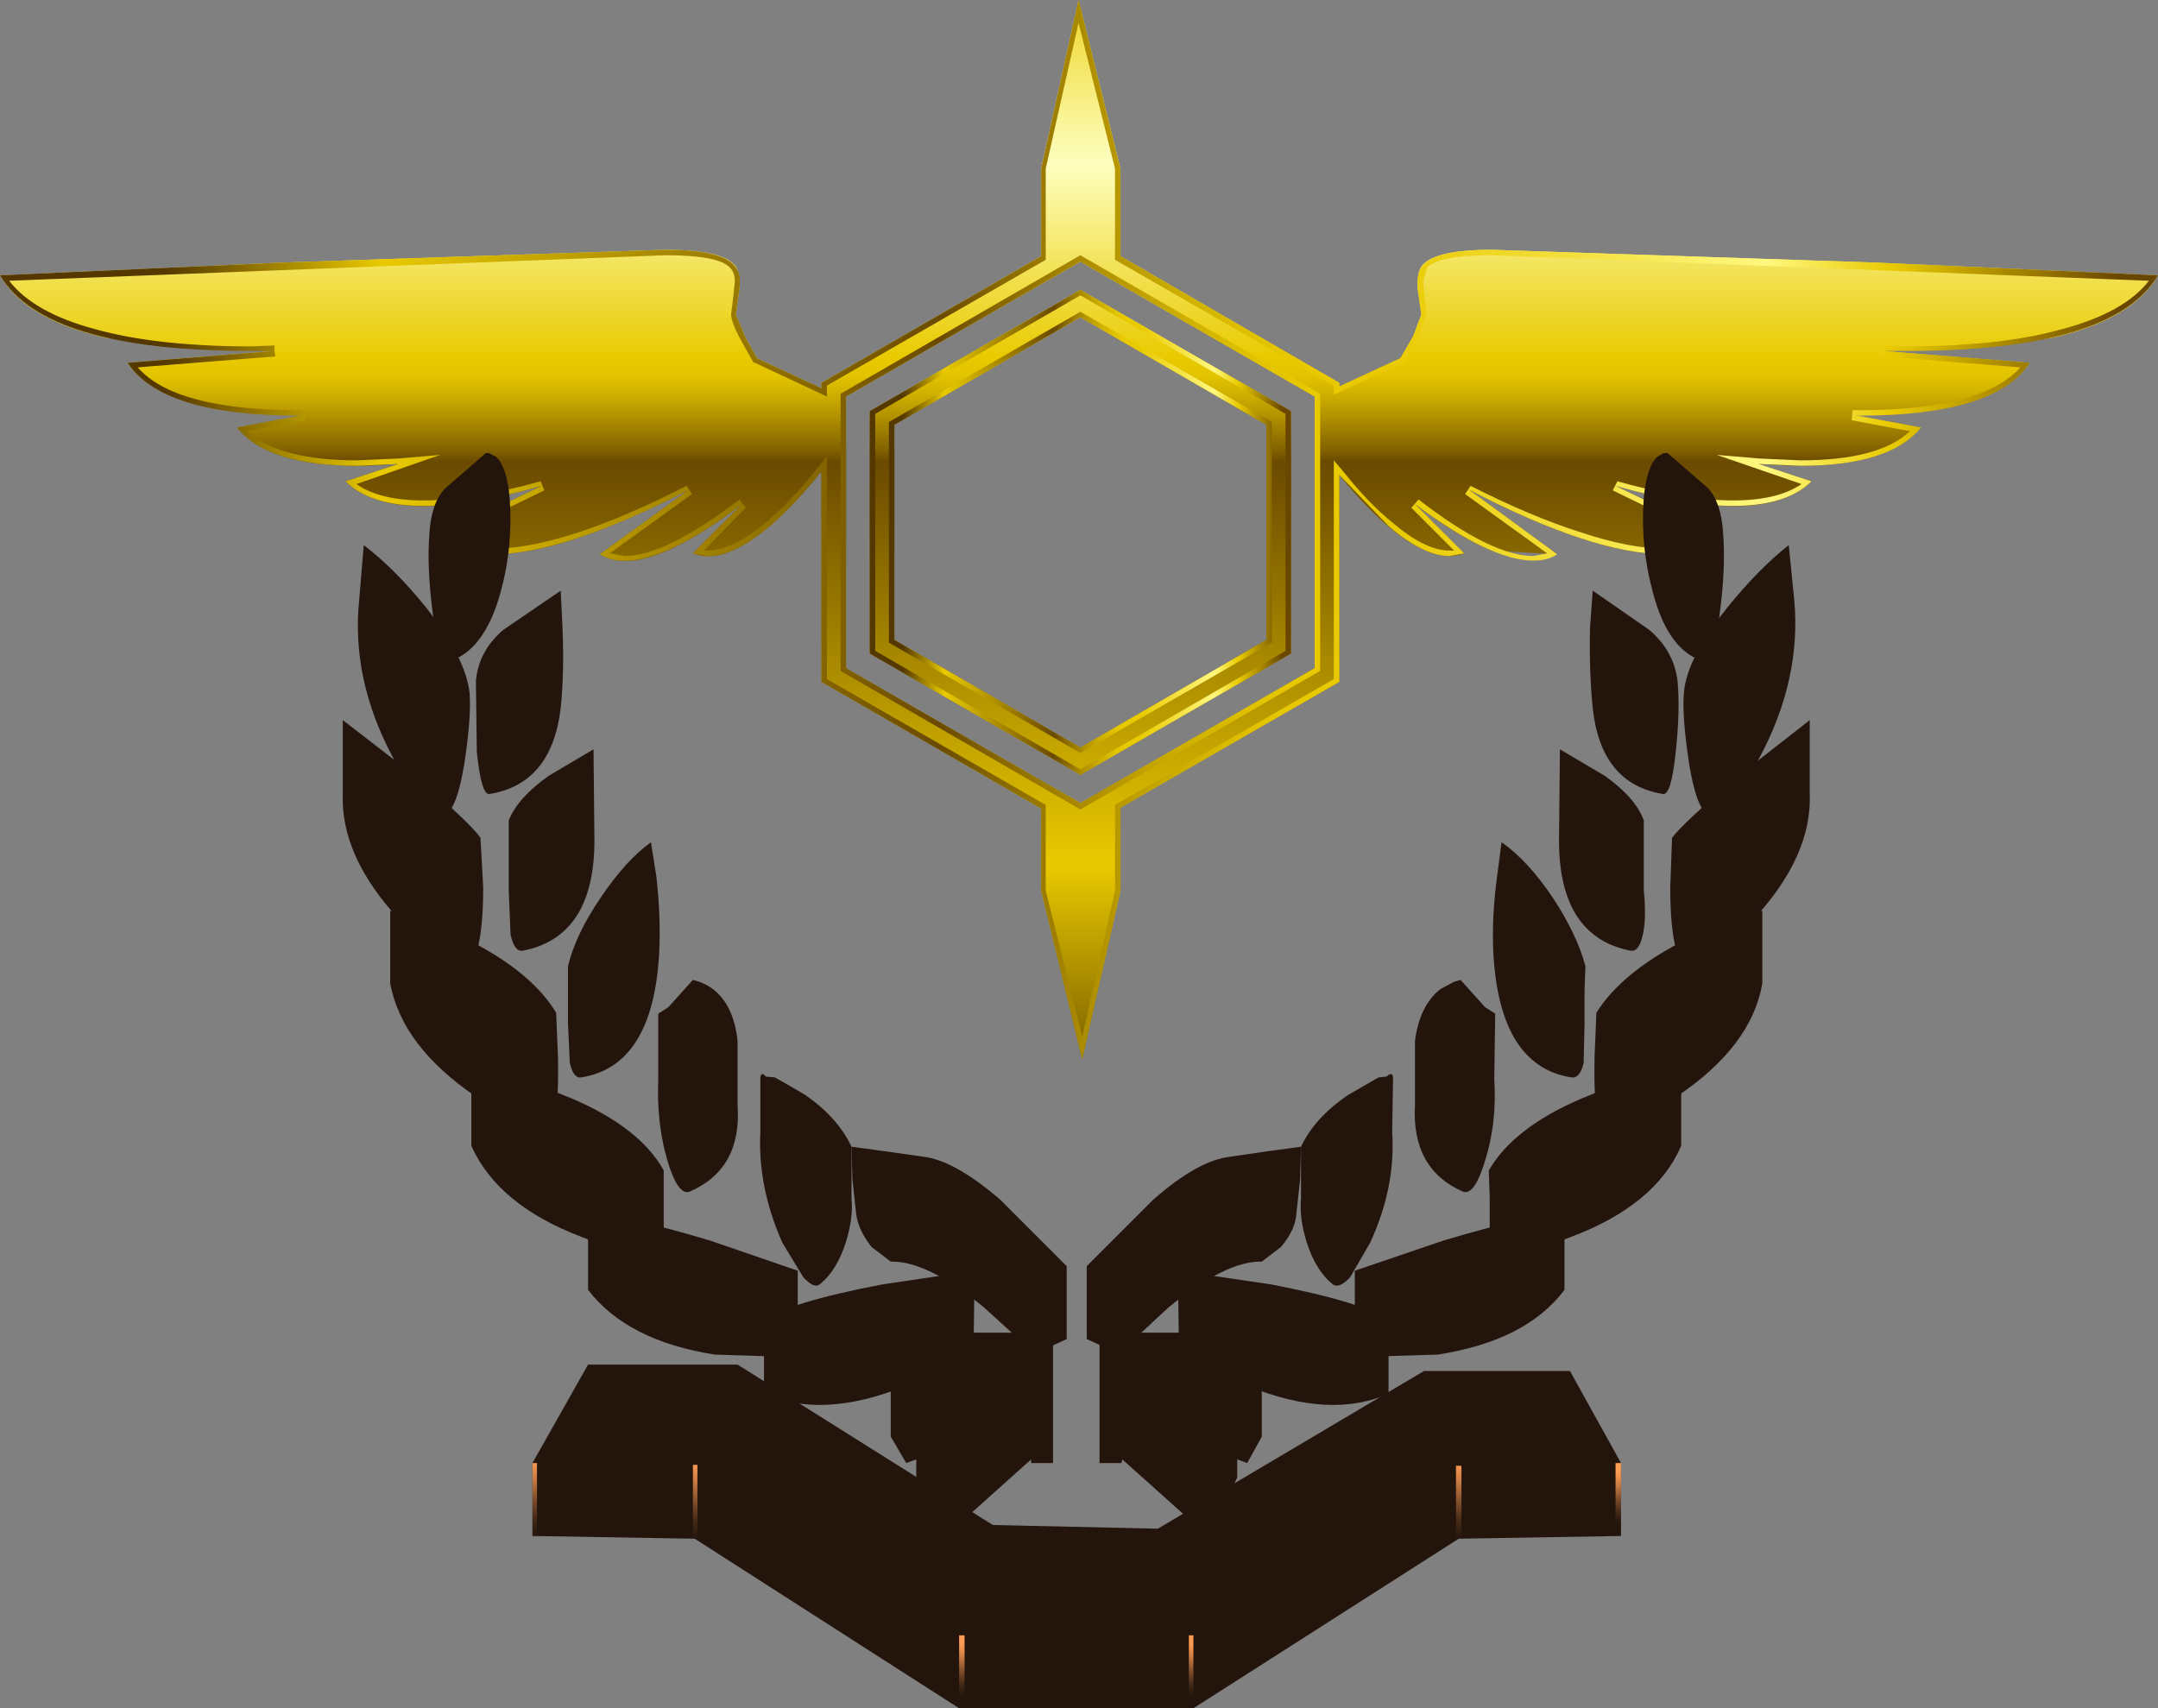 <?xml version="1.0" encoding="UTF-8" standalone="no"?>
<svg xmlns:xlink="http://www.w3.org/1999/xlink" height="93.7px" width="118.35px" xmlns="http://www.w3.org/2000/svg">
  <rect width="100%" height="100%" fill="#808080" stroke="none"/>
  <g transform="matrix(1.0, 0.0, 0.0, 1.0, 59.15, 36.55)">
    <path d="M10.3 -1.45 L10.3 -13.25 0.1 -19.15 -10.1 -13.25 -10.1 -1.45 0.1 4.45 10.3 -1.45 M0.1 5.95 L-11.45 -0.7 -11.45 -14.0 0.1 -20.65 11.65 -14.0 11.65 -0.7 0.1 5.95" fill="url(#gradient0)" fill-rule="evenodd" stroke="none"/>
    <path d="M0.1 7.5 L12.95 0.1 12.95 -14.8 0.1 -22.2 -12.75 -14.8 -12.75 0.1 0.1 7.5 M-18.8 -19.3 L-18.3 -18.1 -17.65 -16.9 -14.1 -15.25 -14.1 -15.55 -2.05 -22.5 -2.05 -27.3 0.0 -36.55 2.3 -27.3 2.3 -22.5 14.3 -15.55 14.3 -15.35 17.65 -16.9 18.35 -18.1 18.8 -19.3 18.6 -20.7 Q18.55 -21.45 18.75 -21.85 19.3 -22.85 22.65 -22.85 L43.65 -22.15 59.2 -21.45 Q57.8 -19.0 53.3 -18.0 L44.1 -17.3 52.15 -16.65 Q50.25 -13.7 42.45 -13.8 L46.2 -13.1 Q44.1 -10.55 37.3 -11.1 L40.2 -10.15 Q37.6 -7.55 29.45 -9.9 L35.35 -7.05 Q33.35 -5.55 29.15 -6.55 25.8 -7.4 21.4 -9.7 L26.25 -6.15 22.65 -6.35 Q20.8 -7.1 18.45 -8.9 L21.15 -6.2 Q19.7 -5.6 17.45 -7.3 15.95 -8.45 14.3 -10.5 L14.3 0.85 2.3 7.75 2.3 12.3 0.2 21.55 -2.05 12.3 -2.05 7.8 -14.1 0.85 -14.1 -10.7 Q-15.75 -8.65 -17.25 -7.45 -19.6 -5.55 -21.15 -6.2 L-18.45 -8.9 Q-23.95 -4.7 -26.25 -6.15 L-21.35 -9.7 Q-25.8 -7.4 -29.1 -6.55 -33.35 -5.55 -35.3 -7.05 L-29.45 -9.9 Q-37.55 -7.55 -40.2 -10.15 L-37.3 -11.1 Q-44.1 -10.55 -46.15 -13.1 L-42.45 -13.8 Q-50.2 -13.7 -52.15 -16.65 L-44.1 -17.3 -53.25 -18.0 Q-57.75 -19.0 -59.15 -21.45 L-43.6 -22.15 -22.65 -22.85 Q-19.3 -22.85 -18.75 -21.85 -18.55 -21.45 -18.6 -20.7 L-18.8 -19.3" fill="url(#gradient1)" fill-rule="evenodd" stroke="none"/>
    <path d="M10.6 -1.3 L0.1 4.75 -10.4 -1.3 -10.4 -13.4 0.1 -19.45 10.6 -13.4 10.6 -1.3 M0.1 4.45 L10.3 -1.45 10.3 -13.25 0.1 -19.15 -10.1 -13.25 -10.1 -1.45 0.1 4.45 M11.65 -14.0 L11.65 -0.7 0.1 5.95 -11.45 -0.7 -11.45 -14.0 0.1 -20.65 11.65 -14.0 M11.35 -0.85 L11.35 -13.85 0.1 -20.35 -11.15 -13.85 -11.15 -0.85 0.1 5.65 11.35 -0.85" fill="url(#gradient2)" fill-rule="evenodd" stroke="none"/>
    <path d="M13.25 -14.95 L13.25 0.25 0.1 7.85 -13.05 0.25 -13.05 -14.95 0.1 -22.55 13.25 -14.95 M12.95 0.1 L12.95 -14.8 0.1 -22.2 -12.75 -14.8 -12.75 0.1 0.1 7.5 12.95 0.1 M-44.1 -17.3 L-44.05 -17.0 -51.6 -16.4 Q-49.55 -14.05 -42.75 -14.05 L-42.45 -14.05 -42.4 -13.5 -45.6 -12.9 Q-43.85 -11.3 -39.55 -11.3 L-37.3 -11.4 -35.0 -11.6 -39.6 -10.0 Q-38.35 -9.1 -35.9 -9.1 -33.25 -9.1 -29.5 -10.15 L-29.3 -9.65 -34.75 -7.0 Q-33.75 -6.45 -32.15 -6.45 -28.25 -6.45 -21.5 -9.9 L-21.2 -9.45 -25.7 -6.2 -24.9 -6.05 Q-22.65 -6.05 -18.6 -9.15 L-18.25 -8.7 -20.55 -6.35 -20.35 -6.35 Q-18.9 -6.35 -16.9 -8.1 -15.6 -9.25 -14.3 -10.9 L-13.8 -11.55 -13.8 0.7 -1.8 7.6 -1.8 12.3 0.2 20.3 2.0 12.3 2.0 7.6 14.0 0.7 14.0 -11.3 14.55 -10.65 Q15.9 -8.95 17.2 -7.9 19.0 -6.35 20.35 -6.35 L20.6 -6.35 18.25 -8.7 18.65 -9.15 Q22.65 -6.05 24.95 -6.05 L25.7 -6.2 21.2 -9.45 21.5 -9.9 Q24.85 -8.2 27.55 -7.35 30.25 -6.45 32.2 -6.45 33.75 -6.45 34.75 -7.0 L29.3 -9.65 29.55 -10.15 Q33.3 -9.1 35.9 -9.1 38.35 -9.1 39.65 -10.0 L35.0 -11.6 37.35 -11.4 39.6 -11.3 Q43.9 -11.3 45.6 -12.9 L42.4 -13.5 42.45 -14.05 42.8 -14.05 Q49.55 -14.05 51.65 -16.4 L44.1 -17.0 44.1 -17.6 45.4 -17.55 Q50.6 -17.55 53.95 -18.5 57.35 -19.4 58.7 -21.15 L22.65 -22.55 Q19.7 -22.55 19.1 -21.85 L18.9 -21.1 19.0 -20.15 19.1 -19.35 18.6 -17.95 17.9 -16.75 17.85 -16.65 17.75 -16.65 14.0 -14.9 14.0 -15.4 2.0 -22.3 2.0 -27.3 0.0 -35.3 -1.8 -27.3 -1.8 -22.3 -13.8 -15.4 -13.8 -14.8 -17.75 -16.65 -17.8 -16.65 -17.85 -16.7 -18.55 -17.95 Q-19.1 -19.0 -19.05 -19.35 L-18.95 -20.15 -18.85 -21.1 Q-18.85 -21.6 -19.1 -21.85 -19.7 -22.55 -22.65 -22.55 L-58.65 -21.15 Q-57.3 -19.4 -53.95 -18.5 -50.55 -17.55 -45.4 -17.55 L-44.1 -17.6 -44.1 -17.3 -45.4 -17.3 Q-56.7 -17.3 -59.15 -21.45 L-43.6 -22.15 -22.65 -22.85 Q-19.3 -22.85 -18.75 -21.8 -18.5 -21.45 -18.6 -20.7 L-18.8 -19.3 -18.3 -18.1 -17.65 -16.9 -14.1 -15.25 -14.1 -15.55 -2.05 -22.5 -2.05 -27.3 0.0 -36.55 2.3 -27.3 2.3 -22.5 14.3 -15.55 14.3 -15.35 17.65 -16.9 18.35 -18.1 18.8 -19.3 18.6 -20.7 Q18.55 -21.45 18.75 -21.8 19.3 -22.85 22.65 -22.85 L43.65 -22.15 59.2 -21.45 Q56.75 -17.3 45.4 -17.3 L44.1 -17.3 52.15 -16.65 Q50.3 -13.75 42.8 -13.75 L42.45 -13.8 46.2 -13.1 Q44.5 -11.0 39.6 -11.0 L37.3 -11.1 40.2 -10.15 Q38.85 -8.8 35.9 -8.8 33.3 -8.8 29.45 -9.9 L35.35 -7.05 Q34.2 -6.15 32.2 -6.15 28.2 -6.15 21.4 -9.7 L26.25 -6.15 Q25.75 -5.8 24.95 -5.8 22.6 -5.8 18.45 -8.9 L21.15 -6.2 20.35 -6.05 Q18.95 -6.05 17.05 -7.65 L14.3 -10.5 14.3 0.85 2.3 7.75 2.3 12.3 0.2 21.55 -2.05 12.3 -2.05 7.8 -14.1 0.85 -14.1 -10.7 Q-15.5 -8.95 -16.85 -7.75 -18.85 -6.05 -20.35 -6.05 L-21.15 -6.2 -18.45 -8.9 Q-22.55 -5.8 -24.9 -5.8 -25.7 -5.8 -26.25 -6.15 L-21.35 -9.7 Q-28.2 -6.15 -32.15 -6.15 -34.15 -6.15 -35.3 -7.05 L-29.45 -9.9 Q-33.3 -8.8 -35.9 -8.8 -38.85 -8.8 -40.2 -10.15 L-37.3 -11.1 -39.55 -11.0 Q-44.45 -11.0 -46.15 -13.1 L-42.45 -13.8 -42.75 -13.75 Q-50.25 -13.75 -52.15 -16.65 L-44.1 -17.3" fill="url(#gradient3)" fill-rule="evenodd" stroke="none"/>
    <path d="M-35.6 -7.3 Q-35.5 -8.95 -34.75 -9.75 L-32.5 -11.7 -32.35 -11.7 -31.95 -11.5 Q-31.35 -10.95 -31.2 -9.25 -31.0 -6.6 -31.7 -4.05 -32.6 -0.8 -34.6 -0.25 -35.05 -0.1 -35.4 -2.8 -35.75 -5.35 -35.6 -7.3" fill="#23140c" fill-rule="evenodd" stroke="none"/>
    <path d="M-34.55 8.0 Q-34.9 8.4 -35.8 7.5 -36.7 6.65 -37.6 5.0 -39.9 0.7 -39.45 -3.65 L-39.2 -6.65 Q-37.5 -5.35 -35.8 -3.25 -33.6 -0.45 -33.4 1.45 -33.3 2.55 -33.6 4.75 -33.95 7.35 -34.55 8.0" fill="#23140c" fill-rule="evenodd" stroke="none"/>
    <path d="M-40.35 6.95 L-40.35 2.95 -36.4 6.0 Q-33.4 8.55 -32.8 9.4 L-32.65 12.15 Q-32.65 15.15 -33.25 16.25 -33.5 16.7 -34.65 16.05 L-37.15 14.0 Q-40.5 10.45 -40.35 6.95" fill="#23140c" fill-rule="evenodd" stroke="none"/>
    <path d="M-33.05 23.6 Q-37.1 20.85 -37.75 17.4 L-37.75 13.4 Q-35.6 13.9 -33.2 15.15 -29.95 16.85 -28.65 19.0 L-28.55 21.4 Q-28.5 24.0 -28.75 24.95 L-30.2 25.05 Q-31.5 24.65 -33.05 23.6" fill="#23140c" fill-rule="evenodd" stroke="none"/>
    <path d="M-33.3 26.3 L-33.3 22.3 Q-30.9 22.4 -27.8 23.7 -24.05 25.3 -22.75 27.65 L-22.75 29.15 -22.75 31.15 -22.75 31.65 Q-22.75 32.2 -24.1 32.1 -25.5 32.0 -27.25 31.3 -31.85 29.55 -33.3 26.3" fill="#23140c" fill-rule="evenodd" stroke="none"/>
    <path d="M-15.4 37.15 Q-15.4 37.65 -16.75 37.85 L-19.95 37.75 Q-24.75 37.0 -26.9 34.2 L-26.9 30.15 Q-25.35 29.95 -20.2 31.5 L-15.4 33.15 -15.4 37.15" fill="#23140c" fill-rule="evenodd" stroke="none"/>
    <path d="M-17.25 35.9 Q-16.0 34.9 -10.75 33.9 L-5.7 33.15 -5.75 36.9 Q-5.65 37.25 -6.75 38.05 -7.9 38.9 -9.55 39.5 -14.05 41.3 -17.25 39.9 L-17.25 35.9" fill="#23140c" fill-rule="evenodd" stroke="none"/>
    <path d="M-23.05 22.65 L-23.05 19.05 -22.5 18.7 -21.15 17.2 -20.8 17.3 Q-20.4 17.45 -20.05 17.7 -18.9 18.6 -18.7 20.55 L-18.7 24.05 Q-18.45 27.55 -21.3 28.8 -21.95 29.1 -22.55 27.1 -23.15 25.05 -23.05 22.65" fill="#23140c" fill-rule="evenodd" stroke="none"/>
    <path d="M-17.45 24.05 L-17.45 22.55 Q-17.4 22.2 -17.15 22.5 L-16.65 22.55 Q-15.85 23.0 -15.0 23.5 -13.2 24.75 -12.45 26.35 L-12.45 29.2 Q-12.35 30.25 -12.75 31.55 -13.25 33.15 -14.2 33.9 -14.5 34.15 -15.1 33.5 L-16.25 31.6 Q-17.6 28.55 -17.45 25.55 L-17.45 24.05" fill="#23140c" fill-rule="evenodd" stroke="none"/>
    <path d="M-27.3 22.55 Q-27.7 22.6 -27.9 21.75 L-28.0 19.6 -28.0 17.75 -28.0 16.45 Q-27.6 14.75 -26.25 12.75 -24.85 10.65 -23.45 9.65 L-23.15 11.55 Q-22.9 13.8 -23.0 15.75 -23.35 21.95 -27.3 22.55" fill="#23140c" fill-rule="evenodd" stroke="none"/>
    <path d="M-32.3 7.0 Q-32.75 7.1 -33.0 4.7 L-33.05 0.8 Q-32.9 -0.85 -31.55 -2.0 L-28.4 -4.15 -28.3 -2.1 Q-28.2 0.35 -28.4 2.3 -28.9 6.45 -32.3 7.0" fill="#23140c" fill-rule="evenodd" stroke="none"/>
    <path d="M-31.25 8.45 Q-30.75 7.2 -29.05 6.0 L-26.6 4.55 -26.55 9.6 Q-26.55 11.9 -27.35 13.4 -28.35 15.2 -30.5 15.6 -30.95 15.65 -31.15 14.7 L-31.25 12.3 -31.25 8.45" fill="#23140c" fill-rule="evenodd" stroke="none"/>
    <path d="M-8.9 44.5 L-8.9 43.5 -9.45 43.7 -10.3 42.25 -10.3 38.25 -7.45 36.55 -3.2 36.55 -3.45 35.3 -1.4 34.85 -1.4 43.7 -2.6 43.7 -2.6 43.5 -5.95 46.5 -8.0 46.5 -8.9 44.5" fill="#23140c" fill-rule="evenodd" stroke="none"/>
    <path d="M-10.3 32.65 L-11.35 31.85 Q-12.1 30.9 -12.2 30.0 L-12.4 28.15 -12.45 26.35 -10.6 26.6 -8.5 26.9 Q-6.8 27.1 -4.3 29.25 L-0.65 32.9 -0.65 36.9 -2.4 37.7 -5.2 35.15 Q-8.3 32.6 -10.3 32.65" fill="#23140c" fill-rule="evenodd" stroke="none"/>
    <path d="M35.35 -7.3 Q35.5 -5.35 35.15 -2.8 34.85 -0.1 34.35 -0.25 32.35 -0.8 31.5 -4.05 30.8 -6.6 31.0 -9.25 31.15 -10.95 31.75 -11.5 L32.1 -11.7 32.3 -11.7 34.55 -9.75 Q35.25 -8.95 35.35 -7.3" fill="#23140c" fill-rule="evenodd" stroke="none"/>
    <path d="M34.35 8.0 Q33.75 7.35 33.4 4.75 33.1 2.55 33.2 1.45 33.35 -0.45 35.6 -3.25 37.3 -5.35 38.95 -6.65 L39.25 -3.65 Q39.65 0.7 37.35 5.0 36.5 6.65 35.6 7.5 34.7 8.4 34.35 8.0" fill="#23140c" fill-rule="evenodd" stroke="none"/>
    <path d="M40.1 6.95 Q40.25 10.45 36.9 14.0 L34.45 16.05 Q33.3 16.7 33.05 16.25 32.45 15.15 32.45 12.15 L32.55 9.4 Q33.2 8.55 36.2 6.0 L40.1 2.95 40.1 6.95" fill="#23140c" fill-rule="evenodd" stroke="none"/>
    <path d="M32.8 23.6 Q31.25 24.65 29.95 25.05 L28.5 24.95 Q28.25 24.0 28.3 21.4 L28.4 19.0 Q29.75 16.85 33.0 15.15 35.35 13.9 37.5 13.4 L37.5 17.4 Q36.9 20.85 32.8 23.6" fill="#23140c" fill-rule="evenodd" stroke="none"/>
    <path d="M33.05 22.3 L33.05 26.3 Q31.65 29.55 27.0 31.3 25.25 32.0 23.9 32.1 22.55 32.2 22.5 31.65 L22.55 31.15 22.55 29.15 22.5 27.65 Q23.85 25.3 27.6 23.7 30.65 22.4 33.05 22.3" fill="#23140c" fill-rule="evenodd" stroke="none"/>
    <path d="M26.65 34.2 Q24.55 37.0 19.7 37.75 L16.5 37.85 Q15.15 37.65 15.15 37.15 L15.15 33.15 20.0 31.5 Q25.15 29.95 26.65 30.15 L26.65 34.2" fill="#23140c" fill-rule="evenodd" stroke="none"/>
    <path d="M5.5 36.9 L5.45 33.15 10.55 33.9 Q15.75 34.9 17.0 35.9 L17.0 39.9 Q13.8 41.3 9.35 39.5 7.7 38.9 6.5 38.05 5.4 37.25 5.5 36.9" fill="#23140c" fill-rule="evenodd" stroke="none"/>
    <path d="M22.8 22.65 Q22.95 25.05 22.3 27.1 21.7 29.1 21.05 28.8 18.25 27.55 18.45 24.05 L18.45 20.55 Q18.7 18.6 19.85 17.7 L20.6 17.3 20.95 17.2 22.3 18.7 22.85 19.05 22.8 22.65" fill="#23140c" fill-rule="evenodd" stroke="none"/>
    <path d="M12.2 26.35 Q12.95 24.75 14.8 23.5 L16.45 22.55 16.9 22.5 Q17.2 22.2 17.25 22.55 L17.2 25.55 Q17.4 28.55 16.0 31.6 L14.9 33.5 Q14.3 34.15 13.95 33.9 13.0 33.15 12.5 31.55 12.1 30.25 12.2 29.2 L12.2 26.35" fill="#23140c" fill-rule="evenodd" stroke="none"/>
    <path d="M22.95 11.55 L23.2 9.65 Q24.65 10.65 26.05 12.75 27.35 14.75 27.8 16.45 L27.75 17.75 27.75 19.6 27.7 21.75 Q27.5 22.6 27.05 22.55 23.1 21.95 22.75 15.75 22.65 13.8 22.95 11.55" fill="#23140c" fill-rule="evenodd" stroke="none"/>
    <path d="M32.05 7.0 Q28.65 6.45 28.2 2.3 28.0 0.35 28.05 -2.1 L28.2 -4.15 31.3 -2.0 Q32.65 -0.85 32.85 0.8 33.0 2.45 32.75 4.7 32.5 7.1 32.05 7.0" fill="#23140c" fill-rule="evenodd" stroke="none"/>
    <path d="M31.0 8.45 L31.0 12.3 Q31.15 13.8 30.95 14.7 30.75 15.65 30.3 15.6 28.15 15.2 27.15 13.4 26.35 11.9 26.35 9.6 L26.4 4.55 28.85 6.0 Q30.55 7.2 31.0 8.45" fill="#23140c" fill-rule="evenodd" stroke="none"/>
    <path d="M10.05 38.25 L10.05 42.25 9.25 43.7 8.7 43.5 8.7 44.5 7.75 46.5 5.75 46.5 2.4 43.5 2.35 43.7 1.15 43.7 1.15 34.85 3.2 35.3 2.95 36.55 7.2 36.55 10.05 38.25" fill="#23140c" fill-rule="evenodd" stroke="none"/>
    <path d="M8.3 26.9 L10.35 26.6 12.2 26.35 12.15 28.15 11.95 30.0 Q11.9 30.9 11.1 31.85 L10.05 32.65 Q8.1 32.6 4.95 35.15 L2.2 37.7 0.45 36.9 0.45 32.9 4.1 29.25 Q6.55 27.1 8.3 26.9" fill="#23140c" fill-rule="evenodd" stroke="none"/>
    <path d="M-21.05 47.85 L-29.95 47.7 -29.95 43.7 -26.9 38.3 -18.7 38.3 -4.7 47.1 4.35 47.3 18.95 38.65 26.95 38.65 29.75 43.7 29.75 47.7 20.85 47.85 6.3 57.15 -6.55 57.15 -21.05 47.85" fill="#23140c" fill-rule="evenodd" stroke="none"/>
    <path d="M-29.7 47.75 L-29.95 47.75 -29.95 43.7 -29.7 43.7 -29.7 47.75" fill="url(#gradient4)" fill-rule="evenodd" stroke="none"/>
    <path d="M-20.9 48.0 L-21.05 47.85 -21.15 47.85 -21.15 43.8 -20.9 43.8 -20.9 48.0" fill="url(#gradient5)" fill-rule="evenodd" stroke="none"/>
    <path d="M-6.25 57.15 L-6.55 57.15 -6.55 53.15 -6.25 53.15 -6.25 57.15" fill="url(#gradient6)" fill-rule="evenodd" stroke="none"/>
    <path d="M6.3 57.15 L6.05 57.15 6.05 53.15 6.3 53.15 6.3 57.15" fill="url(#gradient7)" fill-rule="evenodd" stroke="none"/>
    <path d="M21.0 47.85 L20.85 47.85 20.7 47.95 20.7 43.85 21.0 43.85 21.0 47.85" fill="url(#gradient8)" fill-rule="evenodd" stroke="none"/>
    <path d="M29.75 47.7 L29.45 47.7 29.45 43.7 29.75 43.7 29.75 47.7" fill="url(#gradient9)" fill-rule="evenodd" stroke="none"/>
  </g>
  <defs>
    <linearGradient gradientTransform="matrix(0.0, -0.052, -0.052, 0.0, 0.1, -16.75)" gradientUnits="userSpaceOnUse" id="gradient0" spreadMethod="pad" x1="-819.2" x2="819.2">
      <stop offset="0.004" stop-color="#543800"/>
      <stop offset="0.176" stop-color="#e9ca00"/>
      <stop offset="0.435" stop-color="#6a4a00"/>
      <stop offset="0.443" stop-color="#836300"/>
      <stop offset="0.463" stop-color="#af8f00"/>
      <stop offset="0.478" stop-color="#ceaf00"/>
      <stop offset="0.49" stop-color="#e2c300"/>
      <stop offset="0.502" stop-color="#e9ca00"/>
      <stop offset="0.627" stop-color="#feffbf"/>
      <stop offset="0.761" stop-color="#e9ca00"/>
      <stop offset="0.984" stop-color="#6a4700"/>
    </linearGradient>
    <linearGradient gradientTransform="matrix(0.0, -0.052, -0.052, 0.0, 0.0, -16.75)" gradientUnits="userSpaceOnUse" id="gradient1" spreadMethod="pad" x1="-819.2" x2="819.2">
      <stop offset="0.004" stop-color="#543800"/>
      <stop offset="0.176" stop-color="#e9ca00"/>
      <stop offset="0.435" stop-color="#6a4a00"/>
      <stop offset="0.443" stop-color="#836300"/>
      <stop offset="0.463" stop-color="#af8f00"/>
      <stop offset="0.478" stop-color="#ceaf00"/>
      <stop offset="0.49" stop-color="#e2c300"/>
      <stop offset="0.502" stop-color="#e9ca00"/>
      <stop offset="0.627" stop-color="#feffbf"/>
      <stop offset="0.761" stop-color="#e9ca00"/>
      <stop offset="0.984" stop-color="#6a4700"/>
    </linearGradient>
    <linearGradient gradientTransform="matrix(0.014, 0.0, 0.0, -0.014, 0.1, -7.35)" gradientUnits="userSpaceOnUse" id="gradient2" spreadMethod="pad" x1="-819.2" x2="819.2">
      <stop offset="0.075" stop-color="#543800"/>
      <stop offset="0.176" stop-color="#e9ca00"/>
      <stop offset="0.435" stop-color="#6a4a00"/>
      <stop offset="0.459" stop-color="#836300"/>
      <stop offset="0.506" stop-color="#af8f00"/>
      <stop offset="0.549" stop-color="#ceaf00"/>
      <stop offset="0.584" stop-color="#e2c300"/>
      <stop offset="0.608" stop-color="#e9ca00"/>
      <stop offset="0.643" stop-color="#e9ca00"/>
      <stop offset="0.82" stop-color="#fff87f"/>
      <stop offset="0.878" stop-color="#e9ca00"/>
      <stop offset="0.984" stop-color="#6a4700"/>
    </linearGradient>
    <linearGradient gradientTransform="matrix(0.072, 0.0, 0.0, -0.072, 0.0, -7.5)" gradientUnits="userSpaceOnUse" id="gradient3" spreadMethod="pad" x1="-819.2" x2="819.2">
      <stop offset="0.075" stop-color="#543800"/>
      <stop offset="0.176" stop-color="#e9ca00"/>
      <stop offset="0.435" stop-color="#6a4a00"/>
      <stop offset="0.459" stop-color="#836300"/>
      <stop offset="0.506" stop-color="#af8f00"/>
      <stop offset="0.549" stop-color="#ceaf00"/>
      <stop offset="0.584" stop-color="#e2c300"/>
      <stop offset="0.608" stop-color="#e9ca00"/>
      <stop offset="0.643" stop-color="#e9ca00"/>
      <stop offset="0.82" stop-color="#fff87f"/>
      <stop offset="0.878" stop-color="#e9ca00"/>
      <stop offset="0.984" stop-color="#6a4700"/>
    </linearGradient>
    <linearGradient gradientTransform="matrix(0.0, -0.003, -0.003, 0.0, -29.8, 45.75)" gradientUnits="userSpaceOnUse" id="gradient4" spreadMethod="pad" x1="-819.2" x2="819.2">
      <stop offset="0.0" stop-color="#1e120b" stop-opacity="0.0"/>
      <stop offset="0.016" stop-color="#23150d" stop-opacity="0.02"/>
      <stop offset="0.224" stop-color="#653e22" stop-opacity="0.314"/>
      <stop offset="0.42" stop-color="#9c5f34" stop-opacity="0.557"/>
      <stop offset="0.604" stop-color="#c77a42" stop-opacity="0.749"/>
      <stop offset="0.765" stop-color="#e68c4c" stop-opacity="0.886"/>
      <stop offset="0.902" stop-color="#f89852" stop-opacity="0.969"/>
      <stop offset="1.0" stop-color="#ff9c54"/>
    </linearGradient>
    <linearGradient gradientTransform="matrix(0.0, -0.003, -0.003, 0.0, -21.0, 45.9)" gradientUnits="userSpaceOnUse" id="gradient5" spreadMethod="pad" x1="-819.2" x2="819.2">
      <stop offset="0.0" stop-color="#1e120b" stop-opacity="0.0"/>
      <stop offset="0.016" stop-color="#23150d" stop-opacity="0.02"/>
      <stop offset="0.224" stop-color="#653e22" stop-opacity="0.314"/>
      <stop offset="0.42" stop-color="#9c5f34" stop-opacity="0.557"/>
      <stop offset="0.604" stop-color="#c77a42" stop-opacity="0.749"/>
      <stop offset="0.765" stop-color="#e68c4c" stop-opacity="0.886"/>
      <stop offset="0.902" stop-color="#f89852" stop-opacity="0.969"/>
      <stop offset="1.0" stop-color="#ff9c54"/>
    </linearGradient>
    <linearGradient gradientTransform="matrix(0.0, -0.002, -0.002, 0.0, -6.4, 55.15)" gradientUnits="userSpaceOnUse" id="gradient6" spreadMethod="pad" x1="-819.2" x2="819.2">
      <stop offset="0.0" stop-color="#1e120b" stop-opacity="0.0"/>
      <stop offset="0.016" stop-color="#23150d" stop-opacity="0.02"/>
      <stop offset="0.224" stop-color="#653e22" stop-opacity="0.314"/>
      <stop offset="0.42" stop-color="#9c5f34" stop-opacity="0.557"/>
      <stop offset="0.604" stop-color="#c77a42" stop-opacity="0.749"/>
      <stop offset="0.765" stop-color="#e68c4c" stop-opacity="0.886"/>
      <stop offset="0.902" stop-color="#f89852" stop-opacity="0.969"/>
      <stop offset="1.0" stop-color="#ff9c54"/>
    </linearGradient>
    <linearGradient gradientTransform="matrix(0.0, -0.002, -0.002, 0.0, 6.2, 55.15)" gradientUnits="userSpaceOnUse" id="gradient7" spreadMethod="pad" x1="-819.2" x2="819.2">
      <stop offset="0.0" stop-color="#1e120b" stop-opacity="0.0"/>
      <stop offset="0.016" stop-color="#23150d" stop-opacity="0.02"/>
      <stop offset="0.224" stop-color="#653e22" stop-opacity="0.314"/>
      <stop offset="0.42" stop-color="#9c5f34" stop-opacity="0.557"/>
      <stop offset="0.604" stop-color="#c77a42" stop-opacity="0.749"/>
      <stop offset="0.765" stop-color="#e68c4c" stop-opacity="0.886"/>
      <stop offset="0.902" stop-color="#f89852" stop-opacity="0.969"/>
      <stop offset="1.0" stop-color="#ff9c54"/>
    </linearGradient>
    <linearGradient gradientTransform="matrix(0.0, -0.003, -0.003, 0.0, 20.85, 45.9)" gradientUnits="userSpaceOnUse" id="gradient8" spreadMethod="pad" x1="-819.2" x2="819.2">
      <stop offset="0.0" stop-color="#1e120b" stop-opacity="0.0"/>
      <stop offset="0.016" stop-color="#23150d" stop-opacity="0.02"/>
      <stop offset="0.224" stop-color="#653e22" stop-opacity="0.314"/>
      <stop offset="0.42" stop-color="#9c5f34" stop-opacity="0.557"/>
      <stop offset="0.604" stop-color="#c77a42" stop-opacity="0.749"/>
      <stop offset="0.765" stop-color="#e68c4c" stop-opacity="0.886"/>
      <stop offset="0.902" stop-color="#f89852" stop-opacity="0.969"/>
      <stop offset="1.0" stop-color="#ff9c54"/>
    </linearGradient>
    <linearGradient gradientTransform="matrix(0.0, -0.002, -0.002, 0.0, 29.6, 45.7)" gradientUnits="userSpaceOnUse" id="gradient9" spreadMethod="pad" x1="-819.2" x2="819.2">
      <stop offset="0.0" stop-color="#1e120b" stop-opacity="0.0"/>
      <stop offset="0.016" stop-color="#23150d" stop-opacity="0.02"/>
      <stop offset="0.224" stop-color="#653e22" stop-opacity="0.314"/>
      <stop offset="0.42" stop-color="#9c5f34" stop-opacity="0.557"/>
      <stop offset="0.604" stop-color="#c77a42" stop-opacity="0.749"/>
      <stop offset="0.765" stop-color="#e68c4c" stop-opacity="0.886"/>
      <stop offset="0.902" stop-color="#f89852" stop-opacity="0.969"/>
      <stop offset="1.0" stop-color="#ff9c54"/>
    </linearGradient>
  </defs>
</svg>
